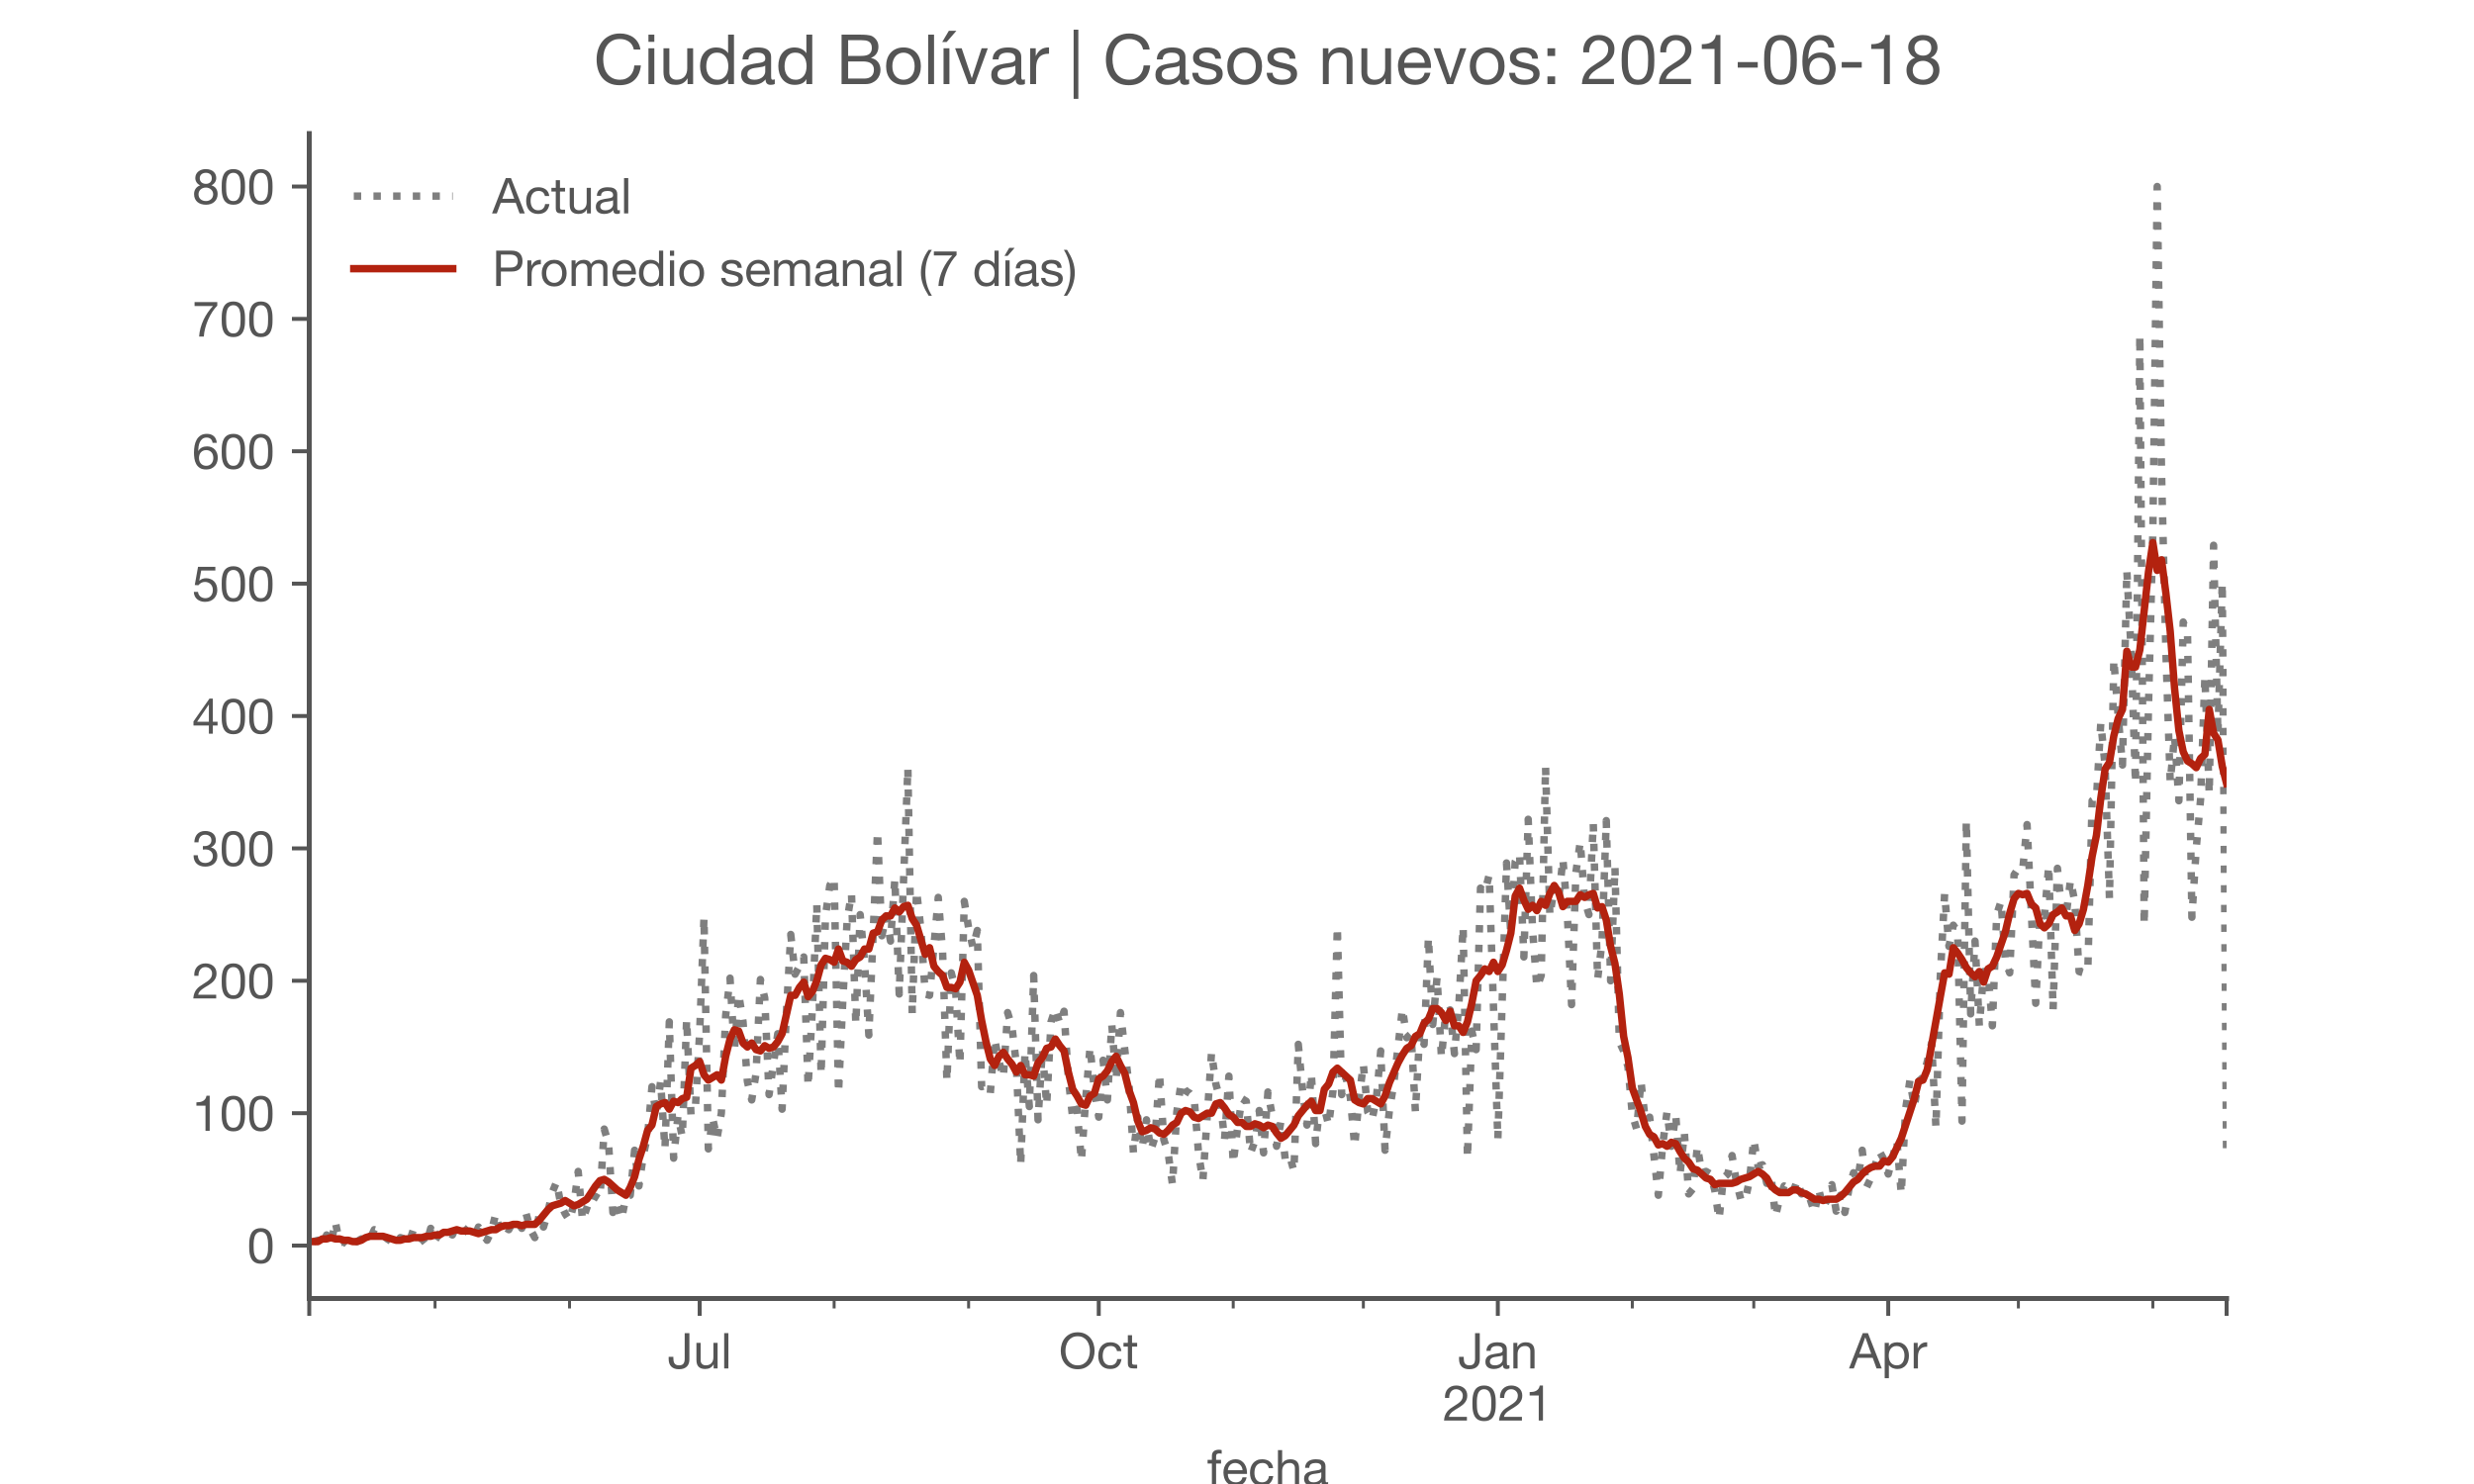 <?xml version="1.0" encoding="utf-8" standalone="no"?>
<!DOCTYPE svg PUBLIC "-//W3C//DTD SVG 1.1//EN"
  "http://www.w3.org/Graphics/SVG/1.1/DTD/svg11.dtd">
<!-- Created with matplotlib (https://matplotlib.org/) -->
<svg height="300pt" version="1.1" viewBox="0 0 500 300" width="500pt" xmlns="http://www.w3.org/2000/svg" xmlns:xlink="http://www.w3.org/1999/xlink">
 <defs>
  <style type="text/css">*{stroke-linecap:butt;stroke-linejoin:round;}</style>
 </defs>
 <g id="figure_1">
  <g id="patch_1">
   <path d="M 0 300 
L 500 300 
L 500 0 
L 0 0 
z
" style="fill:#ffffff;"/>
  </g>
  <g id="axes_1">
   <g id="patch_2">
    <path d="M 62.5 262.5 
L 450 262.5 
L 450 27 
L 62.5 27 
z
" style="fill:#ffffff;"/>
   </g>
   <g id="matplotlib.axis_1">
    <g id="xtick_1">
     <g id="line2d_1">
      <defs>
       <path d="M 0 0 
L 0 3.5 
" id="med6e35d334" style="stroke:#555555;stroke-width:0.8;"/>
      </defs>
      <g>
       <use style="fill:#555555;stroke:#555555;stroke-width:0.8;" x="62.5" xlink:href="#med6e35d334" y="262.5"/>
      </g>
     </g>
    </g>
    <g id="xtick_2">
     <g id="line2d_2">
      <g>
       <use style="fill:#555555;stroke:#555555;stroke-width:0.8;" x="141.403" xlink:href="#med6e35d334" y="262.5"/>
      </g>
     </g>
     <g id="text_1">
      <!-- Jul -->
      <g style="fill:#555555;" transform="translate(134.918 276.641)scale(0.1 -0.1)">
       <defs>
        <path d="M 44.094 17.797 
L 44.094 71.406 
L 34.594 71.406 
L 34.594 19.203 
Q 34.594 13.297 32.141 9.797 
Q 29.703 6.297 23.203 6.297 
Q 19.703 6.297 17.453 7.344 
Q 15.203 8.406 13.953 10.297 
Q 12.703 12.203 12.203 14.797 
Q 11.703 17.406 11.703 20.5 
L 11.703 23.5 
L 2.203 23.5 
L 2.203 19.094 
Q 2.203 8.906 7.594 3.656 
Q 13 -1.594 23 -1.594 
Q 29 -1.594 33.047 0.047 
Q 37.094 1.703 39.547 4.453 
Q 42 7.203 43.047 10.703 
Q 44.094 14.203 44.094 17.797 
z
" id="HelveticaNeue-74"/>
        <path d="M 49.203 0 
L 49.203 51.703 
L 40.703 51.703 
L 40.703 22.5 
Q 40.703 19 39.75 16.047 
Q 38.797 13.094 36.891 10.891 
Q 35 8.703 32.141 7.5 
Q 29.297 6.297 25.406 6.297 
Q 20.5 6.297 17.703 9.094 
Q 14.906 11.906 14.906 16.703 
L 14.906 51.703 
L 6.406 51.703 
L 6.406 17.703 
Q 6.406 13.5 7.25 10.047 
Q 8.094 6.594 10.188 4.094 
Q 12.297 1.594 15.688 0.25 
Q 19.094 -1.094 24.203 -1.094 
Q 29.906 -1.094 34.094 1.156 
Q 38.297 3.406 41 8.203 
L 41.203 8.203 
L 41.203 0 
z
" id="HelveticaNeue-117"/>
        <path d="M 6.906 71.406 
L 6.906 0 
L 15.406 0 
L 15.406 71.406 
z
" id="HelveticaNeue-108"/>
       </defs>
       <use xlink:href="#HelveticaNeue-74"/>
       <use x="51.9" xlink:href="#HelveticaNeue-117"/>
       <use x="107.5" xlink:href="#HelveticaNeue-108"/>
      </g>
     </g>
    </g>
    <g id="xtick_3">
     <g id="line2d_3">
      <g>
       <use style="fill:#555555;stroke:#555555;stroke-width:0.8;" x="222.059" xlink:href="#med6e35d334" y="262.5"/>
      </g>
     </g>
     <g id="text_2">
      <!-- Oct -->
      <g style="fill:#555555;" transform="translate(213.999 276.641)scale(0.1 -0.1)">
       <defs>
        <path d="M 13.297 35.703 
Q 13.297 41.094 14.688 46.344 
Q 16.094 51.594 19.094 55.797 
Q 22.094 60 26.797 62.547 
Q 31.5 65.094 38 65.094 
Q 44.5 65.094 49.203 62.547 
Q 53.906 60 56.906 55.797 
Q 59.906 51.594 61.297 46.344 
Q 62.703 41.094 62.703 35.703 
Q 62.703 30.297 61.297 25.047 
Q 59.906 19.797 56.906 15.594 
Q 53.906 11.406 49.203 8.844 
Q 44.5 6.297 38 6.297 
Q 31.5 6.297 26.797 8.844 
Q 22.094 11.406 19.094 15.594 
Q 16.094 19.797 14.688 25.047 
Q 13.297 30.297 13.297 35.703 
z
M 3.797 35.703 
Q 3.797 28.406 5.938 21.656 
Q 8.094 14.906 12.391 9.703 
Q 16.703 4.5 23.094 1.453 
Q 29.5 -1.594 38 -1.594 
Q 46.5 -1.594 52.891 1.453 
Q 59.297 4.5 63.594 9.703 
Q 67.906 14.906 70.047 21.656 
Q 72.203 28.406 72.203 35.703 
Q 72.203 43 70.047 49.75 
Q 67.906 56.5 63.594 61.703 
Q 59.297 66.906 52.891 70 
Q 46.5 73.094 38 73.094 
Q 29.5 73.094 23.094 70 
Q 16.703 66.906 12.391 61.703 
Q 8.094 56.5 5.938 49.75 
Q 3.797 43 3.797 35.703 
z
" id="HelveticaNeue-79"/>
        <path d="M 41.5 35.094 
L 50.297 35.094 
Q 49.797 39.703 47.891 43.047 
Q 46 46.406 43.047 48.594 
Q 40.094 50.797 36.25 51.844 
Q 32.406 52.906 28 52.906 
Q 21.906 52.906 17.297 50.75 
Q 12.703 48.594 9.641 44.844 
Q 6.594 41.094 5.094 36.047 
Q 3.594 31 3.594 25.203 
Q 3.594 19.406 5.141 14.547 
Q 6.703 9.703 9.75 6.203 
Q 12.797 2.703 17.344 0.797 
Q 21.906 -1.094 27.797 -1.094 
Q 37.703 -1.094 43.453 4.094 
Q 49.203 9.297 50.594 18.906 
L 41.906 18.906 
Q 41.094 12.906 37.547 9.594 
Q 34 6.297 27.703 6.297 
Q 23.703 6.297 20.797 7.891 
Q 17.906 9.5 16.094 12.141 
Q 14.297 14.797 13.438 18.188 
Q 12.594 21.594 12.594 25.203 
Q 12.594 29.094 13.391 32.75 
Q 14.203 36.406 16.047 39.203 
Q 17.906 42 21 43.703 
Q 24.094 45.406 28.703 45.406 
Q 34.094 45.406 37.297 42.703 
Q 40.5 40 41.5 35.094 
z
" id="HelveticaNeue-99"/>
        <path d="M 18.203 51.703 
L 18.203 67.203 
L 9.703 67.203 
L 9.703 51.703 
L 0.906 51.703 
L 0.906 44.203 
L 9.703 44.203 
L 9.703 11.297 
Q 9.703 7.703 10.391 5.5 
Q 11.094 3.297 12.547 2.094 
Q 14 0.906 16.344 0.453 
Q 18.703 0 22 0 
L 28.5 0 
L 28.5 7.5 
L 24.594 7.5 
Q 22.594 7.5 21.344 7.641 
Q 20.094 7.797 19.391 8.297 
Q 18.703 8.797 18.453 9.688 
Q 18.203 10.594 18.203 12.094 
L 18.203 44.203 
L 28.5 44.203 
L 28.5 51.703 
z
" id="HelveticaNeue-116"/>
       </defs>
       <use xlink:href="#HelveticaNeue-79"/>
       <use x="76" xlink:href="#HelveticaNeue-99"/>
       <use x="129.7" xlink:href="#HelveticaNeue-116"/>
      </g>
     </g>
    </g>
    <g id="xtick_4">
     <g id="line2d_4">
      <g>
       <use style="fill:#555555;stroke:#555555;stroke-width:0.8;" x="302.715" xlink:href="#med6e35d334" y="262.5"/>
      </g>
     </g>
     <g id="text_3">
      <!-- Jan -->
      <g style="fill:#555555;" transform="translate(294.655 276.641)scale(0.1 -0.1)">
       <defs>
        <path d="M 52.203 0.203 
Q 50 -1.094 46.094 -1.094 
Q 42.797 -1.094 40.844 0.75 
Q 38.906 2.594 38.906 6.797 
Q 35.406 2.594 30.75 0.75 
Q 26.094 -1.094 20.703 -1.094 
Q 17.203 -1.094 14.047 -0.297 
Q 10.906 0.5 8.594 2.203 
Q 6.297 3.906 4.938 6.656 
Q 3.594 9.406 3.594 13.297 
Q 3.594 17.703 5.094 20.5 
Q 6.594 23.297 9.047 25.047 
Q 11.5 26.797 14.641 27.688 
Q 17.797 28.594 21.094 29.203 
Q 24.594 29.906 27.75 30.25 
Q 30.906 30.594 33.297 31.25 
Q 35.703 31.906 37.094 33.156 
Q 38.5 34.406 38.5 36.797 
Q 38.5 39.594 37.453 41.297 
Q 36.406 43 34.75 43.891 
Q 33.094 44.797 31.047 45.094 
Q 29 45.406 27 45.406 
Q 21.594 45.406 18 43.344 
Q 14.406 41.297 14.094 35.594 
L 5.594 35.594 
Q 5.797 40.406 7.594 43.703 
Q 9.406 47 12.406 49.047 
Q 15.406 51.094 19.25 52 
Q 23.094 52.906 27.5 52.906 
Q 31 52.906 34.453 52.406 
Q 37.906 51.906 40.703 50.344 
Q 43.5 48.797 45.203 46 
Q 46.906 43.203 46.906 38.703 
L 46.906 12.094 
Q 46.906 9.094 47.25 7.688 
Q 47.594 6.297 49.594 6.297 
Q 50.703 6.297 52.203 6.797 
z
M 38.406 26.703 
Q 36.797 25.5 34.188 24.953 
Q 31.594 24.406 28.75 24.047 
Q 25.906 23.703 23 23.25 
Q 20.094 22.797 17.797 21.797 
Q 15.5 20.797 14.047 18.938 
Q 12.594 17.094 12.594 13.906 
Q 12.594 11.797 13.438 10.344 
Q 14.297 8.906 15.641 8 
Q 17 7.094 18.797 6.688 
Q 20.594 6.297 22.594 6.297 
Q 26.797 6.297 29.797 7.438 
Q 32.797 8.594 34.688 10.344 
Q 36.594 12.094 37.5 14.141 
Q 38.406 16.203 38.406 18 
z
" id="HelveticaNeue-97"/>
        <path d="M 6.406 51.703 
L 6.406 0 
L 14.906 0 
L 14.906 29.203 
Q 14.906 32.703 15.844 35.641 
Q 16.797 38.594 18.688 40.797 
Q 20.594 43 23.438 44.203 
Q 26.297 45.406 30.203 45.406 
Q 35.094 45.406 37.891 42.594 
Q 40.703 39.797 40.703 35 
L 40.703 0 
L 49.203 0 
L 49.203 34 
Q 49.203 38.203 48.344 41.641 
Q 47.5 45.094 45.391 47.594 
Q 43.297 50.094 39.891 51.5 
Q 36.5 52.906 31.406 52.906 
Q 19.906 52.906 14.594 43.5 
L 14.406 43.5 
L 14.406 51.703 
z
" id="HelveticaNeue-110"/>
       </defs>
       <use xlink:href="#HelveticaNeue-74"/>
       <use x="51.9" xlink:href="#HelveticaNeue-97"/>
       <use x="105.6" xlink:href="#HelveticaNeue-110"/>
      </g>
      <!-- 2021 -->
      <g style="fill:#555555;" transform="translate(291.596 287.18)scale(0.1 -0.1)">
       <defs>
        <path d="M 4.406 45.797 
L 12.906 45.797 
Q 12.797 49 13.547 52.141 
Q 14.297 55.297 16 57.797 
Q 17.703 60.297 20.344 61.844 
Q 23 63.406 26.703 63.406 
Q 29.5 63.406 32 62.5 
Q 34.5 61.594 36.344 59.891 
Q 38.203 58.203 39.297 55.844 
Q 40.406 53.5 40.406 50.594 
Q 40.406 46.906 39.25 44.094 
Q 38.094 41.297 35.844 38.891 
Q 33.594 36.5 30.188 34.141 
Q 26.797 31.797 22.297 29 
Q 18.594 26.797 15.188 24.297 
Q 11.797 21.797 9.094 18.5 
Q 6.406 15.203 4.656 10.75 
Q 2.906 6.297 2.406 0 
L 48.703 0 
L 48.703 7.5 
L 12.297 7.5 
Q 12.906 10.797 14.844 13.344 
Q 16.797 15.906 19.547 18.094 
Q 22.297 20.297 25.594 22.25 
Q 28.906 24.203 32.203 26.203 
Q 35.5 28.297 38.594 30.594 
Q 41.703 32.906 44.094 35.75 
Q 46.5 38.594 47.953 42.188 
Q 49.406 45.797 49.406 50.5 
Q 49.406 55.5 47.656 59.297 
Q 45.906 63.094 42.906 65.641 
Q 39.906 68.203 35.844 69.547 
Q 31.797 70.906 27.203 70.906 
Q 21.594 70.906 17.188 69 
Q 12.797 67.094 9.844 63.75 
Q 6.906 60.406 5.5 55.797 
Q 4.094 51.203 4.406 45.797 
z
" id="HelveticaNeue-50"/>
        <path d="M 13.203 34.906 
Q 13.203 37.5 13.25 40.641 
Q 13.297 43.797 13.75 46.938 
Q 14.203 50.094 15.047 53.094 
Q 15.906 56.094 17.547 58.344 
Q 19.203 60.594 21.703 62 
Q 24.203 63.406 27.797 63.406 
Q 31.406 63.406 33.906 62 
Q 36.406 60.594 38.047 58.344 
Q 39.703 56.094 40.547 53.094 
Q 41.406 50.094 41.844 46.938 
Q 42.297 43.797 42.344 40.641 
Q 42.406 37.5 42.406 34.906 
Q 42.406 30.906 42.156 25.953 
Q 41.906 21 40.547 16.641 
Q 39.203 12.297 36.203 9.297 
Q 33.203 6.297 27.797 6.297 
Q 22.406 6.297 19.406 9.297 
Q 16.406 12.297 15.047 16.641 
Q 13.703 21 13.453 25.953 
Q 13.203 30.906 13.203 34.906 
z
M 4.203 34.797 
Q 4.203 30.906 4.391 26.703 
Q 4.594 22.5 5.391 18.5 
Q 6.203 14.5 7.703 10.953 
Q 9.203 7.406 11.797 4.703 
Q 14.406 2 18.344 0.453 
Q 22.297 -1.094 27.797 -1.094 
Q 33.406 -1.094 37.297 0.453 
Q 41.203 2 43.797 4.703 
Q 46.406 7.406 47.906 10.953 
Q 49.406 14.5 50.203 18.5 
Q 51 22.5 51.203 26.703 
Q 51.406 30.906 51.406 34.797 
Q 51.406 38.703 51.203 42.891 
Q 51 47.094 50.203 51.094 
Q 49.406 55.094 47.906 58.688 
Q 46.406 62.297 43.797 65 
Q 41.203 67.703 37.25 69.297 
Q 33.297 70.906 27.797 70.906 
Q 22.297 70.906 18.344 69.297 
Q 14.406 67.703 11.797 65 
Q 9.203 62.297 7.703 58.688 
Q 6.203 55.094 5.391 51.094 
Q 4.594 47.094 4.391 42.891 
Q 4.203 38.703 4.203 34.797 
z
" id="HelveticaNeue-48"/>
        <path d="M 35.594 0 
L 35.594 70.906 
L 29.094 70.906 
Q 28.406 66.906 26.5 64.297 
Q 24.594 61.703 21.844 60.203 
Q 19.094 58.703 15.688 58.141 
Q 12.297 57.594 8.703 57.594 
L 8.703 50.797 
L 27.094 50.797 
L 27.094 0 
z
" id="HelveticaNeue-49"/>
       </defs>
       <use xlink:href="#HelveticaNeue-50"/>
       <use x="55.6" xlink:href="#HelveticaNeue-48"/>
       <use x="111.2" xlink:href="#HelveticaNeue-50"/>
       <use x="166.8" xlink:href="#HelveticaNeue-49"/>
      </g>
     </g>
    </g>
    <g id="xtick_5">
     <g id="line2d_5">
      <g>
       <use style="fill:#555555;stroke:#555555;stroke-width:0.8;" x="381.618" xlink:href="#med6e35d334" y="262.5"/>
      </g>
     </g>
     <g id="text_4">
      <!-- Apr -->
      <g style="fill:#555555;" transform="translate(373.748 276.641)scale(0.1 -0.1)">
       <defs>
        <path d="M 20.094 29.5 
L 32.203 62.797 
L 32.406 62.797 
L 44.297 29.5 
z
M 27.203 71.406 
L -0.594 0 
L 9.094 0 
L 17.094 21.5 
L 47.297 21.5 
L 55.094 0 
L 65.594 0 
L 37.703 71.406 
z
" id="HelveticaNeue-65"/>
        <path d="M 6.703 51.703 
L 6.703 -19.703 
L 15.203 -19.703 
L 15.203 6.906 
L 15.406 6.906 
Q 16.797 4.594 18.844 3.047 
Q 20.906 1.5 23.203 0.594 
Q 25.5 -0.297 27.844 -0.688 
Q 30.203 -1.094 32.094 -1.094 
Q 38 -1.094 42.453 1 
Q 46.906 3.094 49.844 6.75 
Q 52.797 10.406 54.25 15.297 
Q 55.703 20.203 55.703 25.703 
Q 55.703 31.203 54.203 36.094 
Q 52.703 41 49.75 44.75 
Q 46.797 48.5 42.344 50.703 
Q 37.906 52.906 31.906 52.906 
Q 26.5 52.906 22 50.953 
Q 17.5 49 15.406 44.703 
L 15.203 44.703 
L 15.203 51.703 
z
M 46.703 26.297 
Q 46.703 22.5 45.891 18.891 
Q 45.094 15.297 43.297 12.5 
Q 41.5 9.703 38.547 8 
Q 35.594 6.297 31.203 6.297 
Q 26.797 6.297 23.688 7.938 
Q 20.594 9.594 18.641 12.297 
Q 16.703 15 15.797 18.547 
Q 14.906 22.094 14.906 25.906 
Q 14.906 29.5 15.75 33 
Q 16.594 36.5 18.5 39.25 
Q 20.406 42 23.406 43.703 
Q 26.406 45.406 30.703 45.406 
Q 34.797 45.406 37.844 43.797 
Q 40.906 42.203 42.844 39.5 
Q 44.797 36.797 45.75 33.344 
Q 46.703 29.906 46.703 26.297 
z
" id="HelveticaNeue-112"/>
        <path d="M 6.094 51.703 
L 6.094 0 
L 14.594 0 
L 14.594 23 
Q 14.594 28 15.594 31.844 
Q 16.594 35.703 18.797 38.391 
Q 21 41.094 24.594 42.5 
Q 28.203 43.906 33.297 43.906 
L 33.297 52.906 
Q 26.406 53.094 21.906 50.094 
Q 17.406 47.094 14.297 40.797 
L 14.094 40.797 
L 14.094 51.703 
z
" id="HelveticaNeue-114"/>
       </defs>
       <use xlink:href="#HelveticaNeue-65"/>
       <use x="64.8" xlink:href="#HelveticaNeue-112"/>
       <use x="124.1" xlink:href="#HelveticaNeue-114"/>
      </g>
     </g>
    </g>
    <g id="xtick_6">
     <g id="line2d_6">
      <g>
       <use style="fill:#555555;stroke:#555555;stroke-width:0.8;" x="450" xlink:href="#med6e35d334" y="262.5"/>
      </g>
     </g>
    </g>
    <g id="xtick_7">
     <g id="line2d_7">
      <defs>
       <path d="M 0 0 
L 0 2 
" id="m4c03b9ea6b" style="stroke:#555555;stroke-width:0.6;"/>
      </defs>
      <g>
       <use style="fill:#555555;stroke:#555555;stroke-width:0.6;" x="87.924" xlink:href="#m4c03b9ea6b" y="262.5"/>
      </g>
     </g>
    </g>
    <g id="xtick_8">
     <g id="line2d_8">
      <g>
       <use style="fill:#555555;stroke:#555555;stroke-width:0.6;" x="115.102" xlink:href="#m4c03b9ea6b" y="262.5"/>
      </g>
     </g>
    </g>
    <g id="xtick_9">
     <g id="line2d_9">
      <g>
       <use style="fill:#555555;stroke:#555555;stroke-width:0.6;" x="168.58" xlink:href="#m4c03b9ea6b" y="262.5"/>
      </g>
     </g>
    </g>
    <g id="xtick_10">
     <g id="line2d_10">
      <g>
       <use style="fill:#555555;stroke:#555555;stroke-width:0.6;" x="195.758" xlink:href="#m4c03b9ea6b" y="262.5"/>
      </g>
     </g>
    </g>
    <g id="xtick_11">
     <g id="line2d_11">
      <g>
       <use style="fill:#555555;stroke:#555555;stroke-width:0.6;" x="249.236" xlink:href="#m4c03b9ea6b" y="262.5"/>
      </g>
     </g>
    </g>
    <g id="xtick_12">
     <g id="line2d_12">
      <g>
       <use style="fill:#555555;stroke:#555555;stroke-width:0.6;" x="275.537" xlink:href="#m4c03b9ea6b" y="262.5"/>
      </g>
     </g>
    </g>
    <g id="xtick_13">
     <g id="line2d_13">
      <g>
       <use style="fill:#555555;stroke:#555555;stroke-width:0.6;" x="329.893" xlink:href="#m4c03b9ea6b" y="262.5"/>
      </g>
     </g>
    </g>
    <g id="xtick_14">
     <g id="line2d_14">
      <g>
       <use style="fill:#555555;stroke:#555555;stroke-width:0.6;" x="354.44" xlink:href="#m4c03b9ea6b" y="262.5"/>
      </g>
     </g>
    </g>
    <g id="xtick_15">
     <g id="line2d_15">
      <g>
       <use style="fill:#555555;stroke:#555555;stroke-width:0.6;" x="407.919" xlink:href="#m4c03b9ea6b" y="262.5"/>
      </g>
     </g>
    </g>
    <g id="xtick_16">
     <g id="line2d_16">
      <g>
       <use style="fill:#555555;stroke:#555555;stroke-width:0.6;" x="435.096" xlink:href="#m4c03b9ea6b" y="262.5"/>
      </g>
     </g>
    </g>
    <g id="text_5">
     <!-- fecha -->
     <g style="fill:#555555;" transform="translate(243.935 300.291)scale(0.1 -0.1)">
      <defs>
       <path d="M 9.906 44.203 
L 9.906 0 
L 18.406 0 
L 18.406 44.203 
L 28.406 44.203 
L 28.406 51.703 
L 18.406 51.703 
L 18.406 58.906 
Q 18.406 62.297 20.094 63.5 
Q 21.797 64.703 24.906 64.703 
Q 26 64.703 27.297 64.547 
Q 28.594 64.406 29.703 64 
L 29.703 71.406 
Q 28.5 71.797 26.953 72 
Q 25.406 72.203 24.203 72.203 
Q 17.203 72.203 13.547 68.953 
Q 9.906 65.703 9.906 59.406 
L 9.906 51.703 
L 1.203 51.703 
L 1.203 44.203 
z
" id="HelveticaNeue-102"/>
       <path d="M 42.297 30.797 
L 12.594 30.797 
Q 12.797 33.797 13.891 36.438 
Q 15 39.094 16.891 41.094 
Q 18.797 43.094 21.438 44.25 
Q 24.094 45.406 27.406 45.406 
Q 30.594 45.406 33.25 44.25 
Q 35.906 43.094 37.844 41.141 
Q 39.797 39.203 40.938 36.5 
Q 42.094 33.797 42.297 30.797 
z
M 50.5 16.406 
L 42.094 16.406 
Q 41 11.297 37.547 8.797 
Q 34.094 6.297 28.703 6.297 
Q 24.5 6.297 21.391 7.688 
Q 18.297 9.094 16.297 11.438 
Q 14.297 13.797 13.391 16.844 
Q 12.5 19.906 12.594 23.297 
L 51.297 23.297 
Q 51.5 28 50.453 33.203 
Q 49.406 38.406 46.656 42.797 
Q 43.906 47.203 39.344 50.047 
Q 34.797 52.906 27.906 52.906 
Q 22.594 52.906 18.141 50.906 
Q 13.703 48.906 10.453 45.297 
Q 7.203 41.703 5.391 36.797 
Q 3.594 31.906 3.594 26 
Q 3.797 20.094 5.344 15.094 
Q 6.906 10.094 10 6.5 
Q 13.094 2.906 17.641 0.906 
Q 22.203 -1.094 28.406 -1.094 
Q 37.203 -1.094 43 3.297 
Q 48.797 7.703 50.5 16.406 
z
" id="HelveticaNeue-101"/>
       <path d="M 6.406 71.406 
L 6.406 0 
L 14.906 0 
L 14.906 29.203 
Q 14.906 32.703 15.844 35.641 
Q 16.797 38.594 18.688 40.797 
Q 20.594 43 23.438 44.203 
Q 26.297 45.406 30.203 45.406 
Q 35.094 45.406 37.891 42.594 
Q 40.703 39.797 40.703 35 
L 40.703 0 
L 49.203 0 
L 49.203 34 
Q 49.203 38.203 48.344 41.641 
Q 47.5 45.094 45.391 47.594 
Q 43.297 50.094 39.891 51.5 
Q 36.5 52.906 31.406 52.906 
Q 29.094 52.906 26.641 52.406 
Q 24.203 51.906 21.953 50.844 
Q 19.703 49.797 17.891 48.141 
Q 16.094 46.5 15.094 44.094 
L 14.906 44.094 
L 14.906 71.406 
z
" id="HelveticaNeue-104"/>
      </defs>
      <use xlink:href="#HelveticaNeue-102"/>
      <use x="29.6" xlink:href="#HelveticaNeue-101"/>
      <use x="83.3" xlink:href="#HelveticaNeue-99"/>
      <use x="137" xlink:href="#HelveticaNeue-104"/>
      <use x="192.6" xlink:href="#HelveticaNeue-97"/>
     </g>
    </g>
   </g>
   <g id="matplotlib.axis_2">
    <g id="ytick_1">
     <g id="line2d_17">
      <defs>
       <path d="M 0 0 
L -3.5 0 
" id="m67b1409d4b" style="stroke:#555555;stroke-width:0.8;"/>
      </defs>
      <g>
       <use style="fill:#555555;stroke:#555555;stroke-width:0.8;" x="62.5" xlink:href="#m67b1409d4b" y="251.795"/>
      </g>
     </g>
     <g id="text_6">
      <!-- 0 -->
      <g style="fill:#555555;" transform="translate(49.941 255.366)scale(0.1 -0.1)">
       <use xlink:href="#HelveticaNeue-48"/>
      </g>
     </g>
    </g>
    <g id="ytick_2">
     <g id="line2d_18">
      <g>
       <use style="fill:#555555;stroke:#555555;stroke-width:0.8;" x="62.5" xlink:href="#m67b1409d4b" y="225.034"/>
      </g>
     </g>
     <g id="text_7">
      <!-- 100 -->
      <g style="fill:#555555;" transform="translate(38.822 228.604)scale(0.1 -0.1)">
       <use xlink:href="#HelveticaNeue-49"/>
       <use x="55.6" xlink:href="#HelveticaNeue-48"/>
       <use x="111.2" xlink:href="#HelveticaNeue-48"/>
      </g>
     </g>
    </g>
    <g id="ytick_3">
     <g id="line2d_19">
      <g>
       <use style="fill:#555555;stroke:#555555;stroke-width:0.8;" x="62.5" xlink:href="#m67b1409d4b" y="198.273"/>
      </g>
     </g>
     <g id="text_8">
      <!-- 200 -->
      <g style="fill:#555555;" transform="translate(38.822 201.843)scale(0.1 -0.1)">
       <use xlink:href="#HelveticaNeue-50"/>
       <use x="55.6" xlink:href="#HelveticaNeue-48"/>
       <use x="111.2" xlink:href="#HelveticaNeue-48"/>
      </g>
     </g>
    </g>
    <g id="ytick_4">
     <g id="line2d_20">
      <g>
       <use style="fill:#555555;stroke:#555555;stroke-width:0.8;" x="62.5" xlink:href="#m67b1409d4b" y="171.511"/>
      </g>
     </g>
     <g id="text_9">
      <!-- 300 -->
      <g style="fill:#555555;" transform="translate(38.822 175.082)scale(0.1 -0.1)">
       <defs>
        <path d="M 21.797 40.5 
L 21.797 33.297 
Q 24.203 33.594 26.906 33.594 
Q 30.094 33.594 32.844 32.75 
Q 35.594 31.906 37.594 30.156 
Q 39.594 28.406 40.797 25.844 
Q 42 23.297 42 20 
Q 42 16.797 40.75 14.25 
Q 39.5 11.703 37.391 9.953 
Q 35.297 8.203 32.5 7.25 
Q 29.703 6.297 26.594 6.297 
Q 19.297 6.297 15.5 10.641 
Q 11.703 15 11.5 21.906 
L 3 21.906 
Q 2.906 16.406 4.547 12.094 
Q 6.203 7.797 9.297 4.844 
Q 12.406 1.906 16.797 0.406 
Q 21.203 -1.094 26.594 -1.094 
Q 31.594 -1.094 36.047 0.25 
Q 40.5 1.594 43.797 4.297 
Q 47.094 7 49.047 11.047 
Q 51 15.094 51 20.406 
Q 51 26.797 47.844 31.5 
Q 44.703 36.203 38.203 37.594 
L 38.203 37.797 
Q 42.406 39.703 45.203 43.391 
Q 48 47.094 48 51.906 
Q 48 56.797 46.344 60.391 
Q 44.703 64 41.797 66.297 
Q 38.906 68.594 34.953 69.75 
Q 31 70.906 26.406 70.906 
Q 21.094 70.906 17.047 69.203 
Q 13 67.5 10.297 64.5 
Q 7.594 61.5 6.141 57.297 
Q 4.703 53.094 4.5 48 
L 13 48 
Q 13 51.094 13.797 53.891 
Q 14.594 56.703 16.25 58.797 
Q 17.906 60.906 20.453 62.156 
Q 23 63.406 26.406 63.406 
Q 31.797 63.406 35.391 60.547 
Q 39 57.703 39 52 
Q 39 49.203 37.891 47 
Q 36.797 44.797 34.938 43.344 
Q 33.094 41.906 30.641 41.156 
Q 28.203 40.406 25.5 40.406 
L 23.703 40.406 
Q 23.203 40.406 22.703 40.406 
Q 22.297 40.406 21.797 40.5 
z
" id="HelveticaNeue-51"/>
       </defs>
       <use xlink:href="#HelveticaNeue-51"/>
       <use x="55.6" xlink:href="#HelveticaNeue-48"/>
       <use x="111.2" xlink:href="#HelveticaNeue-48"/>
      </g>
     </g>
    </g>
    <g id="ytick_5">
     <g id="line2d_21">
      <g>
       <use style="fill:#555555;stroke:#555555;stroke-width:0.8;" x="62.5" xlink:href="#m67b1409d4b" y="144.75"/>
      </g>
     </g>
     <g id="text_10">
      <!-- 400 -->
      <g style="fill:#555555;" transform="translate(38.822 148.32)scale(0.1 -0.1)">
       <defs>
        <path d="M 33.906 24.094 
L 10.094 24.094 
L 33.703 58.797 
L 33.906 58.797 
z
M 41.906 24.094 
L 41.906 70.906 
L 35.094 70.906 
L 2.797 24.797 
L 2.797 16.594 
L 33.906 16.594 
L 33.906 0 
L 41.906 0 
L 41.906 16.594 
L 51.5 16.594 
L 51.5 24.094 
z
" id="HelveticaNeue-52"/>
       </defs>
       <use xlink:href="#HelveticaNeue-52"/>
       <use x="55.6" xlink:href="#HelveticaNeue-48"/>
       <use x="111.2" xlink:href="#HelveticaNeue-48"/>
      </g>
     </g>
    </g>
    <g id="ytick_6">
     <g id="line2d_22">
      <g>
       <use style="fill:#555555;stroke:#555555;stroke-width:0.8;" x="62.5" xlink:href="#m67b1409d4b" y="117.989"/>
      </g>
     </g>
     <g id="text_11">
      <!-- 500 -->
      <g style="fill:#555555;" transform="translate(38.822 121.559)scale(0.1 -0.1)">
       <defs>
        <path d="M 47 62.203 
L 47 69.703 
L 12 69.703 
L 5.406 32.906 
L 12.703 32.5 
Q 15.203 35.5 18.453 37.344 
Q 21.703 39.203 25.906 39.203 
Q 29.5 39.203 32.453 38 
Q 35.406 36.797 37.5 34.641 
Q 39.594 32.5 40.75 29.547 
Q 41.906 26.594 41.906 23.094 
Q 41.906 18.906 40.703 15.75 
Q 39.5 12.594 37.453 10.5 
Q 35.406 8.406 32.656 7.344 
Q 29.906 6.297 26.906 6.297 
Q 23.703 6.297 21.047 7.25 
Q 18.406 8.203 16.453 9.953 
Q 14.5 11.703 13.344 14.047 
Q 12.203 16.406 12 19.094 
L 3.5 19.094 
Q 3.594 14.297 5.391 10.5 
Q 7.203 6.703 10.297 4.141 
Q 13.406 1.594 17.453 0.25 
Q 21.5 -1.094 26.094 -1.094 
Q 32.297 -1.094 36.938 0.844 
Q 41.594 2.797 44.688 6.094 
Q 47.797 9.406 49.344 13.656 
Q 50.906 17.906 50.906 22.406 
Q 50.906 28.5 49.094 33.047 
Q 47.297 37.594 44.188 40.641 
Q 41.094 43.703 36.891 45.203 
Q 32.703 46.703 28 46.703 
Q 24.406 46.703 20.75 45.453 
Q 17.094 44.203 14.797 41.594 
L 14.594 41.797 
L 18.406 62.203 
z
" id="HelveticaNeue-53"/>
       </defs>
       <use xlink:href="#HelveticaNeue-53"/>
       <use x="55.6" xlink:href="#HelveticaNeue-48"/>
       <use x="111.2" xlink:href="#HelveticaNeue-48"/>
      </g>
     </g>
    </g>
    <g id="ytick_7">
     <g id="line2d_23">
      <g>
       <use style="fill:#555555;stroke:#555555;stroke-width:0.8;" x="62.5" xlink:href="#m67b1409d4b" y="91.227"/>
      </g>
     </g>
     <g id="text_12">
      <!-- 600 -->
      <g style="fill:#555555;" transform="translate(38.822 94.798)scale(0.1 -0.1)">
       <defs>
        <path d="M 41.406 52.797 
L 49.906 52.797 
Q 49.094 61.594 43.891 66.25 
Q 38.703 70.906 29.906 70.906 
Q 22.297 70.906 17.297 67.703 
Q 12.297 64.5 9.297 59.203 
Q 6.297 53.906 5.047 47.047 
Q 3.797 40.203 3.797 32.906 
Q 3.797 27.297 4.641 21.297 
Q 5.5 15.297 8.094 10.297 
Q 10.703 5.297 15.5 2.094 
Q 20.297 -1.094 28.203 -1.094 
Q 34.906 -1.094 39.453 1.156 
Q 44 3.406 46.75 6.844 
Q 49.5 10.297 50.703 14.5 
Q 51.906 18.703 51.906 22.594 
Q 51.906 27.5 50.406 31.703 
Q 48.906 35.906 46.156 39 
Q 43.406 42.094 39.344 43.844 
Q 35.297 45.594 30.203 45.594 
Q 24.406 45.594 19.953 43.391 
Q 15.5 41.203 12.5 36.297 
L 12.297 36.5 
Q 12.406 40.594 13.094 45.297 
Q 13.797 50 15.641 54.047 
Q 17.5 58.094 20.797 60.75 
Q 24.094 63.406 29.5 63.406 
Q 34.594 63.406 37.688 60.5 
Q 40.797 57.594 41.406 52.797 
z
M 28.594 38.094 
Q 32.203 38.094 34.891 36.797 
Q 37.594 35.5 39.391 33.344 
Q 41.203 31.203 42.047 28.25 
Q 42.906 25.297 42.906 22 
Q 42.906 18.906 41.953 16.047 
Q 41 13.203 39.203 11 
Q 37.406 8.797 34.75 7.547 
Q 32.094 6.297 28.594 6.297 
Q 25.094 6.297 22.344 7.547 
Q 19.594 8.797 17.75 10.891 
Q 15.906 13 14.906 15.891 
Q 13.906 18.797 13.906 22.094 
Q 13.906 25.406 14.844 28.344 
Q 15.797 31.297 17.688 33.438 
Q 19.594 35.594 22.297 36.844 
Q 25 38.094 28.594 38.094 
z
" id="HelveticaNeue-54"/>
       </defs>
       <use xlink:href="#HelveticaNeue-54"/>
       <use x="55.6" xlink:href="#HelveticaNeue-48"/>
       <use x="111.2" xlink:href="#HelveticaNeue-48"/>
      </g>
     </g>
    </g>
    <g id="ytick_8">
     <g id="line2d_24">
      <g>
       <use style="fill:#555555;stroke:#555555;stroke-width:0.8;" x="62.5" xlink:href="#m67b1409d4b" y="64.466"/>
      </g>
     </g>
     <g id="text_13">
      <!-- 700 -->
      <g style="fill:#555555;" transform="translate(38.822 68.036)scale(0.1 -0.1)">
       <defs>
        <path d="M 50.906 62.406 
L 50.906 69.703 
L 5 69.703 
L 5 61.703 
L 42.203 61.703 
Q 36.594 55.797 31.75 48.797 
Q 26.906 41.797 23.203 33.938 
Q 19.5 26.094 17.141 17.547 
Q 14.797 9 14.203 0 
L 23.703 0 
Q 24.203 8.297 26.5 17.094 
Q 28.797 25.906 32.438 34.203 
Q 36.094 42.5 40.797 49.797 
Q 45.5 57.094 50.906 62.406 
z
" id="HelveticaNeue-55"/>
       </defs>
       <use xlink:href="#HelveticaNeue-55"/>
       <use x="55.6" xlink:href="#HelveticaNeue-48"/>
       <use x="111.2" xlink:href="#HelveticaNeue-48"/>
      </g>
     </g>
    </g>
    <g id="ytick_9">
     <g id="line2d_25">
      <g>
       <use style="fill:#555555;stroke:#555555;stroke-width:0.8;" x="62.5" xlink:href="#m67b1409d4b" y="37.705"/>
      </g>
     </g>
     <g id="text_14">
      <!-- 800 -->
      <g style="fill:#555555;" transform="translate(38.822 41.275)scale(0.1 -0.1)">
       <defs>
        <path d="M 15.5 52.5 
Q 15.5 55.203 16.5 57.203 
Q 17.5 59.203 19.141 60.594 
Q 20.797 62 23.094 62.703 
Q 25.406 63.406 27.906 63.406 
Q 33.094 63.406 36.438 60.656 
Q 39.797 57.906 39.797 52.5 
Q 39.797 47.094 36.5 44.094 
Q 33.203 41.094 28.094 41.094 
Q 25.5 41.094 23.203 41.797 
Q 20.906 42.5 19.203 43.891 
Q 17.5 45.297 16.5 47.438 
Q 15.5 49.594 15.5 52.5 
z
M 6.5 52.797 
Q 6.5 48 9.203 43.953 
Q 11.906 39.906 16.406 38.094 
Q 10.406 36 7.203 31.344 
Q 4 26.703 4 20.406 
Q 4 15 5.844 10.953 
Q 7.703 6.906 10.953 4.203 
Q 14.203 1.5 18.594 0.203 
Q 23 -1.094 28.094 -1.094 
Q 33 -1.094 37.297 0.297 
Q 41.594 1.703 44.75 4.453 
Q 47.906 7.203 49.75 11.203 
Q 51.594 15.203 51.594 20.406 
Q 51.594 27 48.5 31.547 
Q 45.406 36.094 39 38.094 
Q 43.5 40.094 46.141 44.047 
Q 48.797 48 48.797 52.797 
Q 48.797 56.203 47.594 59.453 
Q 46.406 62.703 43.844 65.25 
Q 41.297 67.797 37.188 69.344 
Q 33.094 70.906 27.297 70.906 
Q 23.203 70.906 19.453 69.703 
Q 15.703 68.5 12.797 66.203 
Q 9.906 63.906 8.203 60.547 
Q 6.5 57.203 6.5 52.797 
z
M 13 20 
Q 13 23.094 14.141 25.594 
Q 15.297 28.094 17.344 29.891 
Q 19.406 31.703 22.156 32.641 
Q 24.906 33.594 28 33.594 
Q 31 33.594 33.641 32.547 
Q 36.297 31.5 38.297 29.703 
Q 40.297 27.906 41.438 25.453 
Q 42.594 23 42.594 20.094 
Q 42.594 17.094 41.547 14.594 
Q 40.5 12.094 38.547 10.25 
Q 36.594 8.406 33.938 7.344 
Q 31.297 6.297 28.094 6.297 
Q 21.5 6.297 17.25 9.938 
Q 13 13.594 13 20 
z
" id="HelveticaNeue-56"/>
       </defs>
       <use xlink:href="#HelveticaNeue-56"/>
       <use x="55.6" xlink:href="#HelveticaNeue-48"/>
       <use x="111.2" xlink:href="#HelveticaNeue-48"/>
      </g>
     </g>
    </g>
   </g>
   <g id="line2d_26">
    <path clip-path="url(#p6c99b84393)" d="M 63.377 250.993 
L 64.253 250.725 
L 65.13 251.795 
L 66.007 249.655 
L 66.883 251.528 
L 67.76 246.978 
L 68.637 251.26 
L 69.514 250.993 
L 70.39 251.795 
L 71.267 250.725 
L 72.144 250.993 
L 73.02 250.457 
L 73.897 250.993 
L 74.774 250.457 
L 75.65 248.584 
L 76.527 248.852 
L 78.281 250.457 
L 79.157 250.993 
L 80.034 251.795 
L 80.911 250.19 
L 81.787 250.457 
L 82.664 251.26 
L 83.541 248.584 
L 84.417 250.19 
L 85.294 250.457 
L 86.171 251.528 
L 87.048 248.316 
L 87.924 250.725 
L 88.801 249.387 
L 89.678 248.852 
L 90.554 249.119 
L 91.431 249.655 
L 92.308 247.781 
L 93.184 247.781 
L 94.061 248.584 
L 94.938 249.655 
L 95.814 250.19 
L 96.691 248.049 
L 98.445 250.725 
L 99.321 248.852 
L 100.198 245.373 
L 101.075 249.119 
L 101.951 248.049 
L 102.828 248.584 
L 103.705 246.978 
L 104.581 246.978 
L 105.458 248.316 
L 106.335 245.373 
L 107.212 248.584 
L 108.088 250.19 
L 108.965 245.64 
L 109.842 248.049 
L 110.718 245.105 
L 111.595 241.091 
L 112.472 238.95 
L 113.348 243.499 
L 114.225 245.373 
L 115.102 246.711 
L 115.979 243.499 
L 116.855 236.809 
L 117.732 246.711 
L 119.485 241.626 
L 120.362 241.894 
L 121.239 242.429 
L 122.115 228.245 
L 122.992 231.189 
L 123.869 245.105 
L 124.745 243.232 
L 125.622 246.443 
L 126.499 241.894 
L 127.376 241.626 
L 128.252 232.527 
L 129.129 239.753 
L 130.006 233.598 
L 130.882 229.584 
L 131.759 219.682 
L 132.636 225.302 
L 133.512 218.611 
L 134.389 232.26 
L 135.266 206.569 
L 136.143 234.133 
L 137.019 225.569 
L 137.896 229.851 
L 138.773 206.034 
L 139.649 225.302 
L 140.526 224.231 
L 141.403 208.71 
L 142.279 185.427 
L 143.156 232.26 
L 144.033 226.105 
L 144.91 230.119 
L 145.786 225.034 
L 146.663 205.231 
L 147.54 197.738 
L 148.416 212.456 
L 149.293 200.949 
L 150.17 206.569 
L 151.046 218.611 
L 151.923 222.358 
L 152.8 217.006 
L 153.676 198.005 
L 154.553 201.752 
L 155.43 221.287 
L 157.183 208.977 
L 158.06 224.231 
L 158.937 204.695 
L 159.813 188.906 
L 160.69 196.935 
L 161.567 195.329 
L 162.443 193.456 
L 163.32 219.682 
L 164.197 203.625 
L 165.074 182.751 
L 165.95 217.273 
L 166.827 185.16 
L 167.704 179.005 
L 168.58 177.399 
L 169.457 221.02 
L 170.334 202.287 
L 171.21 185.963 
L 172.087 180.61 
L 172.964 207.104 
L 173.84 184.892 
L 174.717 194.259 
L 175.594 209.245 
L 177.347 168.032 
L 178.224 189.174 
L 179.101 185.16 
L 179.977 190.244 
L 180.854 177.666 
L 181.731 200.949 
L 183.484 155.187 
L 184.361 204.963 
L 185.238 180.075 
L 186.114 187.836 
L 186.991 200.949 
L 187.868 201.216 
L 189.621 181.413 
L 190.498 192.385 
L 191.374 218.611 
L 192.251 196.667 
L 193.128 200.146 
L 194.005 215.132 
L 194.881 182.216 
L 195.758 187.568 
L 196.635 191.582 
L 197.511 188.103 
L 198.388 219.682 
L 199.265 219.414 
L 200.141 221.02 
L 201.018 210.048 
L 201.895 214.597 
L 202.771 217.809 
L 203.648 204.695 
L 204.525 207.639 
L 205.402 215.132 
L 206.278 235.471 
L 207.155 212.724 
L 208.032 223.696 
L 208.908 197.202 
L 209.785 226.372 
L 210.662 212.189 
L 211.538 223.428 
L 212.415 206.569 
L 213.292 203.893 
L 214.169 206.836 
L 215.045 204.428 
L 215.922 218.076 
L 216.799 226.105 
L 217.675 224.231 
L 218.552 234.668 
L 219.429 222.09 
L 220.305 211.653 
L 221.182 220.485 
L 222.059 225.837 
L 222.936 214.33 
L 223.812 222.358 
L 224.689 207.104 
L 225.566 218.344 
L 226.442 204.695 
L 228.196 219.682 
L 229.072 233.062 
L 229.949 225.837 
L 230.826 231.992 
L 231.702 226.372 
L 232.579 232.527 
L 233.456 229.851 
L 234.333 217.006 
L 235.209 230.386 
L 236.086 233.062 
L 236.963 239.485 
L 237.839 224.766 
L 238.716 218.879 
L 239.593 220.485 
L 240.469 221.02 
L 241.346 222.09 
L 242.223 233.062 
L 243.1 238.682 
L 244.853 212.724 
L 245.73 219.147 
L 246.606 222.358 
L 247.483 230.386 
L 248.36 217.541 
L 249.236 235.203 
L 250.113 227.978 
L 250.99 222.09 
L 251.867 222.626 
L 252.743 233.062 
L 253.62 230.654 
L 254.497 224.499 
L 255.373 233.062 
L 256.25 220.752 
L 257.127 225.569 
L 258.003 231.724 
L 258.88 226.64 
L 259.757 234.401 
L 260.633 233.598 
L 261.51 236.809 
L 262.387 211.118 
L 263.264 220.485 
L 264.14 227.443 
L 265.017 217.006 
L 265.894 231.189 
L 266.77 223.161 
L 267.647 223.964 
L 268.524 227.443 
L 269.4 220.485 
L 270.277 187.301 
L 271.154 221.287 
L 272.031 217.809 
L 272.907 221.823 
L 273.784 231.724 
L 274.661 222.09 
L 275.537 215.132 
L 276.414 224.766 
L 277.291 226.372 
L 278.167 222.09 
L 279.044 212.456 
L 279.921 232.527 
L 280.798 224.499 
L 281.674 219.147 
L 283.428 203.893 
L 284.304 209.78 
L 285.181 208.977 
L 286.058 224.766 
L 286.934 208.71 
L 287.811 211.118 
L 288.688 189.441 
L 289.564 207.104 
L 290.441 197.47 
L 291.318 213.794 
L 292.195 204.695 
L 293.071 204.16 
L 293.948 212.991 
L 294.825 203.357 
L 295.701 187.301 
L 296.578 234.133 
L 297.455 208.442 
L 298.331 212.189 
L 299.208 179.54 
L 300.085 180.343 
L 300.962 176.864 
L 302.715 230.386 
L 304.468 174.455 
L 305.345 188.906 
L 306.222 174.188 
L 307.098 172.582 
L 307.975 193.456 
L 308.852 165.624 
L 309.729 187.836 
L 310.605 199.611 
L 311.482 197.202 
L 312.359 154.919 
L 313.235 185.16 
L 314.112 179.272 
L 314.989 181.948 
L 315.865 173.652 
L 316.742 184.357 
L 317.619 203.09 
L 318.495 176.328 
L 319.372 170.173 
L 320.249 181.948 
L 321.126 184.892 
L 322.002 166.427 
L 322.879 198.005 
L 323.756 190.512 
L 324.632 165.891 
L 325.509 198.273 
L 326.386 175.258 
L 327.262 210.583 
L 328.139 212.456 
L 329.016 215.668 
L 329.893 225.302 
L 330.769 228.245 
L 331.646 218.611 
L 332.523 226.64 
L 333.399 225.837 
L 335.153 241.626 
L 336.029 231.457 
L 336.906 224.766 
L 337.783 231.724 
L 338.66 225.302 
L 339.536 237.344 
L 340.413 229.048 
L 341.29 241.359 
L 342.166 240.288 
L 343.043 231.724 
L 343.92 237.077 
L 344.796 236.809 
L 345.673 237.344 
L 346.55 240.556 
L 347.426 246.443 
L 348.303 238.147 
L 349.18 237.344 
L 350.057 233.598 
L 350.933 238.95 
L 351.81 242.429 
L 352.687 242.697 
L 353.563 238.682 
L 354.44 230.386 
L 355.317 235.739 
L 356.193 235.471 
L 357.07 239.218 
L 357.947 237.88 
L 358.824 245.908 
L 359.7 242.161 
L 360.577 239.753 
L 361.454 240.288 
L 362.33 241.091 
L 363.207 238.682 
L 364.084 241.359 
L 364.96 240.823 
L 365.837 242.429 
L 366.714 245.105 
L 367.59 240.556 
L 368.467 244.035 
L 369.344 242.429 
L 370.221 239.485 
L 371.097 244.838 
L 371.974 241.626 
L 372.851 245.105 
L 373.727 240.02 
L 374.604 237.077 
L 375.481 238.415 
L 376.357 232.527 
L 377.234 240.02 
L 378.111 238.147 
L 379.864 232.795 
L 380.741 234.401 
L 381.618 237.344 
L 383.371 230.654 
L 384.248 241.359 
L 385.124 224.231 
L 386.001 218.344 
L 386.878 223.696 
L 387.755 218.611 
L 388.631 217.809 
L 389.508 214.597 
L 390.385 210.851 
L 391.261 227.978 
L 392.138 197.47 
L 393.015 180.61 
L 393.891 191.315 
L 394.768 187.033 
L 395.645 188.371 
L 396.521 226.64 
L 397.398 165.891 
L 398.275 204.963 
L 399.152 190.244 
L 400.028 207.372 
L 400.905 196.399 
L 401.782 196.399 
L 402.658 207.372 
L 403.535 184.892 
L 404.412 182.216 
L 405.288 194.259 
L 406.165 196.667 
L 407.042 176.864 
L 407.919 175.526 
L 408.795 175.793 
L 409.672 166.694 
L 411.425 202.822 
L 412.302 184.624 
L 413.179 185.16 
L 414.055 174.99 
L 414.932 204.16 
L 415.809 175.526 
L 416.686 184.089 
L 417.562 185.16 
L 418.439 177.934 
L 419.316 182.216 
L 420.192 196.399 
L 421.069 196.667 
L 421.946 196.399 
L 422.822 161.877 
L 423.699 161.342 
L 424.576 146.088 
L 425.452 154.919 
L 426.329 181.681 
L 427.206 133.243 
L 428.083 144.75 
L 428.959 154.652 
L 429.836 115.312 
L 430.713 131.637 
L 431.589 158.398 
L 432.466 67.677 
L 433.343 187.033 
L 434.219 142.609 
L 435.096 107.552 
L 435.973 37.705 
L 436.85 95.509 
L 437.726 131.637 
L 438.603 158.131 
L 439.48 148.764 
L 440.356 161.877 
L 441.233 125.749 
L 442.11 128.426 
L 442.986 185.427 
L 443.863 171.511 
L 444.74 161.61 
L 445.617 136.722 
L 446.493 160.539 
L 447.37 110.228 
L 448.247 148.497 
L 449.123 117.721 
L 450 234.401 
L 450 234.401 
" style="fill:none;stroke:#000000;stroke-dasharray:1.5,2.475;stroke-dashoffset:0;stroke-opacity:0.5;stroke-width:1.5;"/>
   </g>
   <g id="line2d_27">
    <path clip-path="url(#p6c99b84393)" d="M 62.5 250.993 
L 64.253 250.993 
L 65.13 250.457 
L 66.007 250.457 
L 66.883 250.19 
L 67.76 250.457 
L 68.637 250.457 
L 69.514 250.725 
L 70.39 250.725 
L 71.267 250.993 
L 72.144 250.993 
L 73.02 250.725 
L 73.897 250.19 
L 74.774 249.922 
L 77.404 249.922 
L 80.034 250.725 
L 80.911 250.725 
L 81.787 250.457 
L 82.664 250.457 
L 83.541 250.19 
L 85.294 250.19 
L 86.171 249.922 
L 87.048 249.922 
L 87.924 249.655 
L 88.801 249.655 
L 89.678 249.119 
L 90.554 249.119 
L 92.308 248.584 
L 93.184 248.852 
L 94.938 248.852 
L 96.691 249.387 
L 99.321 248.584 
L 100.198 248.584 
L 101.075 248.049 
L 101.951 247.781 
L 102.828 247.781 
L 103.705 247.514 
L 104.581 247.514 
L 105.458 247.781 
L 106.335 247.514 
L 108.088 247.514 
L 108.965 246.711 
L 110.718 244.57 
L 111.595 243.767 
L 113.348 243.232 
L 114.225 242.697 
L 115.979 243.767 
L 116.855 243.499 
L 118.609 242.429 
L 120.362 239.753 
L 121.239 238.682 
L 122.115 238.415 
L 122.992 238.95 
L 124.745 240.556 
L 126.499 241.626 
L 127.376 240.02 
L 128.252 237.88 
L 129.129 234.401 
L 130.006 231.724 
L 130.882 228.513 
L 131.759 227.443 
L 132.636 223.696 
L 133.512 223.161 
L 134.389 222.893 
L 135.266 224.231 
L 136.143 222.626 
L 137.019 222.893 
L 137.896 222.09 
L 138.773 221.823 
L 139.649 215.935 
L 140.526 215.4 
L 141.403 214.597 
L 142.279 217.273 
L 143.156 218.344 
L 144.91 217.273 
L 145.786 218.344 
L 146.663 213.527 
L 147.54 210.048 
L 148.416 208.174 
L 149.293 208.442 
L 150.17 210.851 
L 151.046 211.653 
L 151.923 210.851 
L 152.8 212.189 
L 153.676 212.456 
L 154.553 211.386 
L 155.43 211.921 
L 156.307 211.653 
L 157.183 210.583 
L 158.06 208.977 
L 159.813 201.216 
L 160.69 201.216 
L 161.567 199.611 
L 162.443 198.54 
L 163.32 201.484 
L 164.197 200.414 
L 165.074 198.273 
L 165.95 195.061 
L 166.827 193.723 
L 167.704 193.991 
L 168.58 194.526 
L 169.457 191.85 
L 170.334 194.259 
L 171.21 194.526 
L 172.087 195.329 
L 172.964 193.991 
L 173.84 193.456 
L 174.717 191.85 
L 175.594 191.85 
L 176.471 188.639 
L 177.347 188.371 
L 178.224 185.963 
L 179.101 185.16 
L 179.977 185.16 
L 180.854 183.554 
L 181.731 184.357 
L 182.607 183.286 
L 183.484 183.019 
L 184.361 185.695 
L 185.238 187.033 
L 186.991 192.92 
L 187.868 191.582 
L 188.744 195.329 
L 189.621 196.399 
L 190.498 197.202 
L 191.374 199.611 
L 192.251 199.611 
L 193.128 199.878 
L 194.005 198.54 
L 194.881 194.526 
L 195.758 196.132 
L 197.511 201.216 
L 198.388 206.301 
L 199.265 210.583 
L 200.141 214.062 
L 201.018 215.4 
L 201.895 213.527 
L 202.771 212.724 
L 203.648 214.062 
L 204.525 215.132 
L 205.402 216.738 
L 206.278 215.4 
L 207.155 217.273 
L 208.032 217.273 
L 208.908 217.541 
L 209.785 214.865 
L 210.662 213.794 
L 211.538 211.921 
L 212.415 211.653 
L 213.292 210.048 
L 214.169 211.386 
L 215.045 212.456 
L 215.922 216.738 
L 216.799 220.217 
L 217.675 221.555 
L 218.552 223.161 
L 219.429 223.428 
L 220.305 221.555 
L 221.182 221.02 
L 222.059 218.076 
L 222.936 217.541 
L 223.812 216.47 
L 224.689 214.597 
L 225.566 213.527 
L 226.442 215.4 
L 227.319 217.006 
L 228.196 220.485 
L 229.072 222.893 
L 229.949 226.64 
L 230.826 228.781 
L 231.702 228.513 
L 232.579 227.978 
L 233.456 228.245 
L 234.333 229.048 
L 235.209 229.316 
L 236.086 228.513 
L 236.963 227.443 
L 237.839 226.907 
L 238.716 225.034 
L 239.593 224.499 
L 240.469 224.766 
L 241.346 225.837 
L 242.223 226.105 
L 243.976 225.034 
L 244.853 225.034 
L 245.73 223.161 
L 246.606 222.893 
L 247.483 223.964 
L 248.36 225.302 
L 249.236 225.837 
L 250.113 226.907 
L 250.99 226.907 
L 251.867 227.71 
L 252.743 227.71 
L 253.62 227.175 
L 254.497 227.443 
L 255.373 227.978 
L 256.25 227.443 
L 257.127 227.71 
L 258.003 229.048 
L 258.88 230.119 
L 259.757 229.584 
L 261.51 227.443 
L 262.387 225.569 
L 264.14 223.428 
L 265.017 222.626 
L 265.894 224.499 
L 266.77 224.499 
L 267.647 220.217 
L 268.524 219.147 
L 269.4 216.738 
L 270.277 215.935 
L 272.907 218.344 
L 273.784 222.358 
L 274.661 222.893 
L 275.537 223.161 
L 276.414 222.09 
L 277.291 222.09 
L 279.044 223.161 
L 279.921 221.555 
L 280.798 218.879 
L 282.551 214.865 
L 283.428 213.259 
L 284.304 211.921 
L 285.181 211.386 
L 286.058 209.512 
L 286.934 208.977 
L 287.811 206.836 
L 288.688 206.034 
L 289.564 203.893 
L 290.441 203.893 
L 291.318 204.695 
L 292.195 206.301 
L 293.071 204.428 
L 293.948 207.372 
L 294.825 207.372 
L 295.701 208.71 
L 296.578 206.569 
L 297.455 202.822 
L 298.331 198.273 
L 299.208 197.202 
L 300.085 195.864 
L 300.962 196.399 
L 301.838 194.526 
L 302.715 196.399 
L 303.592 195.061 
L 304.468 192.118 
L 305.345 188.639 
L 306.222 181.145 
L 307.098 179.54 
L 307.975 181.948 
L 308.852 183.822 
L 309.729 183.019 
L 310.605 184.089 
L 311.482 182.216 
L 312.359 183.019 
L 313.235 180.61 
L 314.112 179.005 
L 314.989 180.343 
L 315.865 183.286 
L 316.742 182.216 
L 318.495 182.216 
L 319.372 180.878 
L 320.249 181.413 
L 321.126 180.878 
L 322.002 180.61 
L 322.879 183.554 
L 323.756 183.286 
L 324.632 185.963 
L 325.509 191.315 
L 326.386 194.794 
L 327.262 200.949 
L 328.139 209.512 
L 329.016 213.794 
L 329.893 219.949 
L 331.646 224.766 
L 332.523 227.71 
L 333.399 229.316 
L 334.276 229.851 
L 335.153 231.457 
L 336.029 231.189 
L 336.906 231.724 
L 337.783 230.922 
L 338.66 231.189 
L 339.536 232.795 
L 340.413 234.133 
L 341.29 234.936 
L 342.166 236.274 
L 343.043 236.541 
L 344.796 238.147 
L 345.673 238.415 
L 346.55 239.485 
L 347.426 239.218 
L 350.057 239.218 
L 350.933 238.95 
L 351.81 238.415 
L 353.563 237.88 
L 355.317 236.809 
L 356.193 237.344 
L 357.07 238.147 
L 357.947 239.753 
L 358.824 240.556 
L 359.7 241.091 
L 361.454 241.091 
L 362.33 240.556 
L 363.207 240.556 
L 364.084 241.091 
L 364.96 241.359 
L 366.714 242.429 
L 367.59 242.429 
L 368.467 242.697 
L 369.344 242.429 
L 371.097 242.429 
L 371.974 241.894 
L 372.851 241.091 
L 374.604 238.95 
L 375.481 238.415 
L 376.357 237.344 
L 377.234 236.541 
L 378.111 236.006 
L 378.988 235.739 
L 379.864 235.739 
L 380.741 234.668 
L 381.618 234.936 
L 382.494 233.865 
L 384.248 230.119 
L 386.878 222.09 
L 387.755 218.611 
L 388.631 218.344 
L 389.508 216.203 
L 392.138 201.484 
L 393.015 196.667 
L 393.891 196.935 
L 394.768 191.582 
L 395.645 192.653 
L 396.521 193.991 
L 397.398 195.597 
L 398.275 196.667 
L 399.152 197.47 
L 400.028 196.399 
L 400.905 198.54 
L 401.782 195.864 
L 402.658 195.329 
L 403.535 193.456 
L 405.288 188.371 
L 406.165 184.624 
L 407.042 181.681 
L 407.919 180.61 
L 408.795 180.878 
L 409.672 180.61 
L 410.549 182.751 
L 411.425 183.554 
L 412.302 186.765 
L 413.179 187.568 
L 414.055 186.765 
L 414.932 184.892 
L 415.809 184.357 
L 416.686 183.554 
L 417.562 185.16 
L 418.439 185.16 
L 419.316 188.103 
L 420.192 186.765 
L 421.069 183.822 
L 421.946 179.005 
L 422.822 173.117 
L 423.699 168.835 
L 424.576 161.342 
L 425.452 155.455 
L 426.329 154.116 
L 427.206 148.764 
L 428.083 145.285 
L 428.959 143.412 
L 429.836 131.637 
L 430.713 134.848 
L 431.589 134.848 
L 432.466 131.369 
L 434.219 115.58 
L 435.096 109.693 
L 435.973 115.312 
L 436.85 113.172 
L 437.726 119.862 
L 438.603 127.623 
L 439.48 139.13 
L 440.356 147.694 
L 441.233 151.976 
L 442.11 153.849 
L 442.986 154.384 
L 443.863 155.187 
L 444.74 153.314 
L 445.617 152.511 
L 446.493 143.412 
L 447.37 148.229 
L 448.247 149.567 
L 449.123 154.919 
L 450 158.398 
L 450 158.398 
" style="fill:none;stroke:#b3220f;stroke-linecap:square;stroke-width:1.5;"/>
   </g>
   <g id="patch_3">
    <path d="M 62.5 262.5 
L 62.5 27 
" style="fill:none;stroke:#555555;stroke-linecap:square;stroke-linejoin:miter;"/>
   </g>
   <g id="patch_4">
    <path d="M 62.5 262.5 
L 450 262.5 
" style="fill:none;stroke:#555555;stroke-linecap:square;stroke-linejoin:miter;"/>
   </g>
   <g id="text_15">
    <!-- Ciudad Bolívar | Casos nuevos: 2021-06-18 -->
    <g style="fill:#555555;" transform="translate(119.976 17)scale(0.14 -0.14)">
     <defs>
      <path d="M 58 49.906 
L 67.5 49.906 
Q 66.703 55.594 64.094 59.938 
Q 61.5 64.297 57.594 67.188 
Q 53.703 70.094 48.703 71.594 
Q 43.703 73.094 38.094 73.094 
Q 29.906 73.094 23.547 70.141 
Q 17.203 67.203 12.953 62.094 
Q 8.703 57 6.5 50.141 
Q 4.297 43.297 4.297 35.5 
Q 4.297 27.703 6.344 20.891 
Q 8.406 14.094 12.5 9.094 
Q 16.594 4.094 22.797 1.25 
Q 29 -1.594 37.297 -1.594 
Q 51 -1.594 58.891 5.906 
Q 66.797 13.406 68.203 26.906 
L 58.703 26.906 
Q 58.406 22.5 56.906 18.703 
Q 55.406 14.906 52.75 12.156 
Q 50.094 9.406 46.438 7.844 
Q 42.797 6.297 38.094 6.297 
Q 31.703 6.297 27.094 8.688 
Q 22.5 11.094 19.547 15.141 
Q 16.594 19.203 15.188 24.641 
Q 13.797 30.094 13.797 36.203 
Q 13.797 41.797 15.188 47 
Q 16.594 52.203 19.547 56.25 
Q 22.5 60.297 27.047 62.688 
Q 31.594 65.094 38 65.094 
Q 45.5 65.094 50.953 61.297 
Q 56.406 57.5 58 49.906 
z
" id="HelveticaNeue-67"/>
      <path d="M 15.406 61 
L 15.406 71.406 
L 6.906 71.406 
L 6.906 61 
z
M 6.906 51.703 
L 6.906 0 
L 15.406 0 
L 15.406 51.703 
z
" id="HelveticaNeue-105"/>
      <path d="M 12.594 25.406 
Q 12.594 29.203 13.391 32.797 
Q 14.203 36.406 16 39.203 
Q 17.797 42 20.797 43.703 
Q 23.797 45.406 28.094 45.406 
Q 32.5 45.406 35.594 43.75 
Q 38.703 42.094 40.641 39.391 
Q 42.594 36.703 43.5 33.141 
Q 44.406 29.594 44.406 25.797 
Q 44.406 22.203 43.547 18.703 
Q 42.703 15.203 40.797 12.453 
Q 38.906 9.703 35.906 8 
Q 32.906 6.297 28.594 6.297 
Q 24.5 6.297 21.453 7.891 
Q 18.406 9.5 16.453 12.203 
Q 14.5 14.906 13.547 18.344 
Q 12.594 21.797 12.594 25.406 
z
M 52.594 0 
L 52.594 71.406 
L 44.094 71.406 
L 44.094 44.797 
L 43.906 44.797 
Q 42.5 47.094 40.453 48.641 
Q 38.406 50.203 36.094 51.141 
Q 33.797 52.094 31.5 52.5 
Q 29.203 52.906 27.203 52.906 
Q 21.297 52.906 16.844 50.75 
Q 12.406 48.594 9.453 44.938 
Q 6.5 41.297 5.047 36.391 
Q 3.594 31.5 3.594 26 
Q 3.594 20.5 5.094 15.594 
Q 6.594 10.703 9.547 7 
Q 12.5 3.297 16.953 1.094 
Q 21.406 -1.094 27.406 -1.094 
Q 32.797 -1.094 37.297 0.797 
Q 41.797 2.703 43.906 7 
L 44.094 7 
L 44.094 0 
z
" id="HelveticaNeue-100"/>
      <path id="HelveticaNeue-32"/>
      <path d="M 17.297 40.703 
L 17.297 63.406 
L 36.297 63.406 
Q 39.406 63.406 42.156 63.047 
Q 44.906 62.703 47 61.5 
Q 49.094 60.297 50.297 58.094 
Q 51.5 55.906 51.5 52.094 
Q 51.5 46.406 47.953 43.547 
Q 44.406 40.703 36.297 40.703 
z
M 7.797 71.406 
L 7.797 0 
L 42.297 0 
Q 47.594 0 51.641 1.75 
Q 55.703 3.5 58.453 6.344 
Q 61.203 9.203 62.594 12.891 
Q 64 16.594 64 20.5 
Q 64 27.094 60.5 31.688 
Q 57 36.297 50.406 37.703 
L 50.406 37.906 
Q 55.5 39.906 58.25 44.047 
Q 61 48.203 61 53.906 
Q 61 59.297 58.547 63 
Q 56.094 66.703 52.594 68.797 
Q 51 69.797 48.75 70.297 
Q 46.5 70.797 43.891 71.047 
Q 41.297 71.297 38.641 71.344 
Q 36 71.406 33.703 71.406 
z
M 17.297 8 
L 17.297 32.703 
L 39 32.703 
Q 42 32.703 44.797 32.141 
Q 47.594 31.594 49.75 30.25 
Q 51.906 28.906 53.203 26.594 
Q 54.5 24.297 54.5 20.797 
Q 54.5 14.797 50.953 11.391 
Q 47.406 8 41.094 8 
z
" id="HelveticaNeue-66"/>
      <path d="M 12.594 25.797 
Q 12.594 30.5 13.844 34.141 
Q 15.094 37.797 17.297 40.297 
Q 19.5 42.797 22.453 44.094 
Q 25.406 45.406 28.703 45.406 
Q 32 45.406 34.953 44.094 
Q 37.906 42.797 40.094 40.297 
Q 42.297 37.797 43.547 34.141 
Q 44.797 30.5 44.797 25.797 
Q 44.797 21.094 43.547 17.438 
Q 42.297 13.797 40.094 11.344 
Q 37.906 8.906 34.953 7.594 
Q 32 6.297 28.703 6.297 
Q 25.406 6.297 22.453 7.594 
Q 19.5 8.906 17.297 11.344 
Q 15.094 13.797 13.844 17.438 
Q 12.594 21.094 12.594 25.797 
z
M 3.594 25.797 
Q 3.594 20.094 5.188 15.188 
Q 6.797 10.297 10 6.641 
Q 13.203 3 17.891 0.953 
Q 22.594 -1.094 28.703 -1.094 
Q 34.906 -1.094 39.547 0.953 
Q 44.203 3 47.391 6.641 
Q 50.594 10.297 52.188 15.188 
Q 53.797 20.094 53.797 25.797 
Q 53.797 31.5 52.188 36.453 
Q 50.594 41.406 47.391 45.047 
Q 44.203 48.703 39.547 50.797 
Q 34.906 52.906 28.703 52.906 
Q 22.594 52.906 17.891 50.797 
Q 13.203 48.703 10 45.047 
Q 6.797 41.406 5.188 36.453 
Q 3.594 31.5 3.594 25.797 
z
" id="HelveticaNeue-111"/>
      <path d="M 6.906 0 
L 15.406 0 
L 15.406 51.703 
L 6.906 51.703 
z
M 25.5 77 
L 11.406 60.797 
L 5 60.797 
L 14.594 77 
z
" id="HelveticaNeue-237"/>
      <path d="M 29.703 0 
L 48.594 51.703 
L 39.703 51.703 
L 25.594 8.594 
L 25.406 8.594 
L 10.906 51.703 
L 1.406 51.703 
L 20.594 0 
z
" id="HelveticaNeue-118"/>
      <path d="M 7.703 78.594 
L 7.703 -21.297 
L 14.5 -21.297 
L 14.5 78.594 
z
" id="HelveticaNeue-124"/>
      <path d="M 11.594 16.297 
L 3.094 16.297 
Q 3.297 11.5 5.094 8.141 
Q 6.906 4.797 9.906 2.75 
Q 12.906 0.703 16.797 -0.188 
Q 20.703 -1.094 25 -1.094 
Q 28.906 -1.094 32.844 -0.344 
Q 36.797 0.406 39.938 2.297 
Q 43.094 4.203 45.047 7.297 
Q 47 10.406 47 15.094 
Q 47 18.797 45.547 21.297 
Q 44.094 23.797 41.75 25.438 
Q 39.406 27.094 36.344 28.094 
Q 33.297 29.094 30.094 29.797 
Q 27.094 30.5 24.094 31.141 
Q 21.094 31.797 18.688 32.75 
Q 16.297 33.703 14.75 35.141 
Q 13.203 36.594 13.203 38.797 
Q 13.203 40.797 14.203 42.047 
Q 15.203 43.297 16.797 44.047 
Q 18.406 44.797 20.344 45.094 
Q 22.297 45.406 24.203 45.406 
Q 26.297 45.406 28.344 44.953 
Q 30.406 44.5 32.094 43.5 
Q 33.797 42.5 34.891 40.844 
Q 36 39.203 36.203 36.703 
L 44.703 36.703 
Q 44.406 41.406 42.703 44.547 
Q 41 47.703 38.141 49.547 
Q 35.297 51.406 31.594 52.156 
Q 27.906 52.906 23.5 52.906 
Q 20.094 52.906 16.641 52.047 
Q 13.203 51.203 10.453 49.453 
Q 7.703 47.703 5.953 44.891 
Q 4.203 42.094 4.203 38.203 
Q 4.203 33.203 6.703 30.391 
Q 9.203 27.594 12.953 26.047 
Q 16.703 24.5 21.094 23.641 
Q 25.5 22.797 29.25 21.75 
Q 33 20.703 35.5 19 
Q 38 17.297 38 14 
Q 38 11.594 36.797 10.047 
Q 35.594 8.5 33.75 7.703 
Q 31.906 6.906 29.703 6.594 
Q 27.5 6.297 25.5 6.297 
Q 22.906 6.297 20.453 6.797 
Q 18 7.297 16.047 8.438 
Q 14.094 9.594 12.891 11.547 
Q 11.703 13.5 11.594 16.297 
z
" id="HelveticaNeue-115"/>
      <path d="M 19.406 40.594 
L 19.406 51.703 
L 8.297 51.703 
L 8.297 40.594 
z
M 8.297 11.094 
L 8.297 0 
L 19.406 0 
L 19.406 11.094 
z
" id="HelveticaNeue-58"/>
      <path d="M 5 31.797 
L 5 23.797 
L 33.906 23.797 
L 33.906 31.797 
z
" id="HelveticaNeue-45"/>
     </defs>
     <use xlink:href="#HelveticaNeue-67"/>
     <use x="72.2" xlink:href="#HelveticaNeue-105"/>
     <use x="94.4" xlink:href="#HelveticaNeue-117"/>
     <use x="150" xlink:href="#HelveticaNeue-100"/>
     <use x="209.3" xlink:href="#HelveticaNeue-97"/>
     <use x="263" xlink:href="#HelveticaNeue-100"/>
     <use x="322.3" xlink:href="#HelveticaNeue-32"/>
     <use x="350.1" xlink:href="#HelveticaNeue-66"/>
     <use x="418.6" xlink:href="#HelveticaNeue-111"/>
     <use x="476" xlink:href="#HelveticaNeue-108"/>
     <use x="498.2" xlink:href="#HelveticaNeue-237"/>
     <use x="520.4" xlink:href="#HelveticaNeue-118"/>
     <use x="570.4" xlink:href="#HelveticaNeue-97"/>
     <use x="624.1" xlink:href="#HelveticaNeue-114"/>
     <use x="657.4" xlink:href="#HelveticaNeue-32"/>
     <use x="685.2" xlink:href="#HelveticaNeue-124"/>
     <use x="707.4" xlink:href="#HelveticaNeue-32"/>
     <use x="735.2" xlink:href="#HelveticaNeue-67"/>
     <use x="807.4" xlink:href="#HelveticaNeue-97"/>
     <use x="861.1" xlink:href="#HelveticaNeue-115"/>
     <use x="911.1" xlink:href="#HelveticaNeue-111"/>
     <use x="968.5" xlink:href="#HelveticaNeue-115"/>
     <use x="1018.5" xlink:href="#HelveticaNeue-32"/>
     <use x="1046.3" xlink:href="#HelveticaNeue-110"/>
     <use x="1101.9" xlink:href="#HelveticaNeue-117"/>
     <use x="1157.5" xlink:href="#HelveticaNeue-101"/>
     <use x="1211.2" xlink:href="#HelveticaNeue-118"/>
     <use x="1261.2" xlink:href="#HelveticaNeue-111"/>
     <use x="1318.6" xlink:href="#HelveticaNeue-115"/>
     <use x="1368.6" xlink:href="#HelveticaNeue-58"/>
     <use x="1396.4" xlink:href="#HelveticaNeue-32"/>
     <use x="1424.2" xlink:href="#HelveticaNeue-50"/>
     <use x="1479.8" xlink:href="#HelveticaNeue-48"/>
     <use x="1535.4" xlink:href="#HelveticaNeue-50"/>
     <use x="1591" xlink:href="#HelveticaNeue-49"/>
     <use x="1646.6" xlink:href="#HelveticaNeue-45"/>
     <use x="1685.5" xlink:href="#HelveticaNeue-48"/>
     <use x="1741.1" xlink:href="#HelveticaNeue-54"/>
     <use x="1796.7" xlink:href="#HelveticaNeue-45"/>
     <use x="1835.6" xlink:href="#HelveticaNeue-49"/>
     <use x="1891.2" xlink:href="#HelveticaNeue-56"/>
    </g>
   </g>
   <g id="legend_1">
    <g id="line2d_28">
     <path d="M 71.5 39.641 
L 91.5 39.641 
" style="fill:none;stroke:#000000;stroke-dasharray:1.5,2.475;stroke-dashoffset:0;stroke-opacity:0.5;stroke-width:1.5;"/>
    </g>
    <g id="line2d_29"/>
    <g id="text_16">
     <!-- Actual -->
     <g style="fill:#555555;" transform="translate(99.5 43.141)scale(0.1 -0.1)">
      <use xlink:href="#HelveticaNeue-65"/>
      <use x="64.8" xlink:href="#HelveticaNeue-99"/>
      <use x="118.5" xlink:href="#HelveticaNeue-116"/>
      <use x="150" xlink:href="#HelveticaNeue-117"/>
      <use x="205.6" xlink:href="#HelveticaNeue-97"/>
      <use x="259.3" xlink:href="#HelveticaNeue-108"/>
     </g>
    </g>
    <g id="line2d_30">
     <path d="M 71.5 54.311 
L 91.5 54.311 
" style="fill:none;stroke:#b3220f;stroke-linecap:square;stroke-width:1.5;"/>
    </g>
    <g id="line2d_31"/>
    <g id="text_17">
     <!-- Promedio semanal (7 días)  -->
     <g style="fill:#555555;" transform="translate(99.5 57.811)scale(0.1 -0.1)">
      <defs>
       <path d="M 17.297 37.203 
L 17.297 63.406 
L 35.906 63.406 
Q 44 63.406 47.75 60.047 
Q 51.5 56.703 51.5 50.297 
Q 51.5 43.906 47.75 40.5 
Q 44 37.094 35.906 37.203 
z
M 7.797 71.406 
L 7.797 0 
L 17.297 0 
L 17.297 29.203 
L 39.094 29.203 
Q 49.906 29.094 55.453 34.688 
Q 61 40.297 61 50.297 
Q 61 60.297 55.453 65.844 
Q 49.906 71.406 39.094 71.406 
z
" id="HelveticaNeue-80"/>
       <path d="M 6.406 51.703 
L 6.406 0 
L 14.906 0 
L 14.906 32.203 
Q 14.906 33.703 15.656 35.953 
Q 16.406 38.203 18.047 40.297 
Q 19.703 42.406 22.344 43.906 
Q 25 45.406 28.703 45.406 
Q 31.594 45.406 33.438 44.547 
Q 35.297 43.703 36.391 42.141 
Q 37.5 40.594 37.953 38.5 
Q 38.406 36.406 38.406 33.906 
L 38.406 0 
L 46.906 0 
L 46.906 32.203 
Q 46.906 38.203 50.5 41.797 
Q 54.094 45.406 60.406 45.406 
Q 63.5 45.406 65.453 44.5 
Q 67.406 43.594 68.5 42.047 
Q 69.594 40.5 70 38.391 
Q 70.406 36.297 70.406 33.906 
L 70.406 0 
L 78.906 0 
L 78.906 37.906 
Q 78.906 41.906 77.656 44.75 
Q 76.406 47.594 74.156 49.391 
Q 71.906 51.203 68.75 52.047 
Q 65.594 52.906 61.703 52.906 
Q 56.594 52.906 52.344 50.594 
Q 48.094 48.297 45.5 44.094 
Q 43.906 48.906 40 50.906 
Q 36.094 52.906 31.297 52.906 
Q 20.406 52.906 14.594 44.094 
L 14.406 44.094 
L 14.406 51.703 
z
" id="HelveticaNeue-109"/>
       <path d="M 20.406 -19.703 
L 26.906 -19.703 
Q 19.797 -8.203 16.75 3.094 
Q 13.703 14.406 13.703 27 
Q 13.703 39.297 16.703 50.5 
Q 19.703 61.703 26.906 73.094 
L 20.406 73.094 
Q 12.594 62.797 8.641 50.797 
Q 4.703 38.797 4.703 27 
Q 4.703 20.406 5.797 14.406 
Q 6.906 8.406 8.953 2.703 
Q 11 -3 13.891 -8.547 
Q 16.797 -14.094 20.406 -19.703 
z
" id="HelveticaNeue-40"/>
       <path d="M -0.906 -19.703 
L 5.5 -19.703 
Q 13.297 -9.406 17.25 2.547 
Q 21.203 14.5 21.203 26.297 
Q 21.203 32.906 20.094 38.906 
Q 19 44.906 16.953 50.656 
Q 14.906 56.406 12 61.953 
Q 9.094 67.5 5.5 73.094 
L -0.906 73.094 
Q 6.094 61.594 9.141 50.25 
Q 12.203 38.906 12.203 26.297 
Q 12.203 14.094 9.203 2.844 
Q 6.203 -8.406 -0.906 -19.703 
z
" id="HelveticaNeue-41"/>
      </defs>
      <use xlink:href="#HelveticaNeue-80"/>
      <use x="64.8" xlink:href="#HelveticaNeue-114"/>
      <use x="96.35" xlink:href="#HelveticaNeue-111"/>
      <use x="153.75" xlink:href="#HelveticaNeue-109"/>
      <use x="239.05" xlink:href="#HelveticaNeue-101"/>
      <use x="292.75" xlink:href="#HelveticaNeue-100"/>
      <use x="352.05" xlink:href="#HelveticaNeue-105"/>
      <use x="374.25" xlink:href="#HelveticaNeue-111"/>
      <use x="431.65" xlink:href="#HelveticaNeue-32"/>
      <use x="459.45" xlink:href="#HelveticaNeue-115"/>
      <use x="509.45" xlink:href="#HelveticaNeue-101"/>
      <use x="563.15" xlink:href="#HelveticaNeue-109"/>
      <use x="648.45" xlink:href="#HelveticaNeue-97"/>
      <use x="702.15" xlink:href="#HelveticaNeue-110"/>
      <use x="757.75" xlink:href="#HelveticaNeue-97"/>
      <use x="811.45" xlink:href="#HelveticaNeue-108"/>
      <use x="833.65" xlink:href="#HelveticaNeue-32"/>
      <use x="861.45" xlink:href="#HelveticaNeue-40"/>
      <use x="887.35" xlink:href="#HelveticaNeue-55"/>
      <use x="942.95" xlink:href="#HelveticaNeue-32"/>
      <use x="970.75" xlink:href="#HelveticaNeue-100"/>
      <use x="1030.05" xlink:href="#HelveticaNeue-237"/>
      <use x="1052.25" xlink:href="#HelveticaNeue-97"/>
      <use x="1105.95" xlink:href="#HelveticaNeue-115"/>
      <use x="1155.95" xlink:href="#HelveticaNeue-41"/>
      <use x="1181.85" xlink:href="#HelveticaNeue-32"/>
     </g>
    </g>
   </g>
  </g>
 </g>
 <defs>
  <clipPath id="p6c99b84393">
   <rect height="235.5" width="387.5" x="62.5" y="27"/>
  </clipPath>
 </defs>
</svg>
